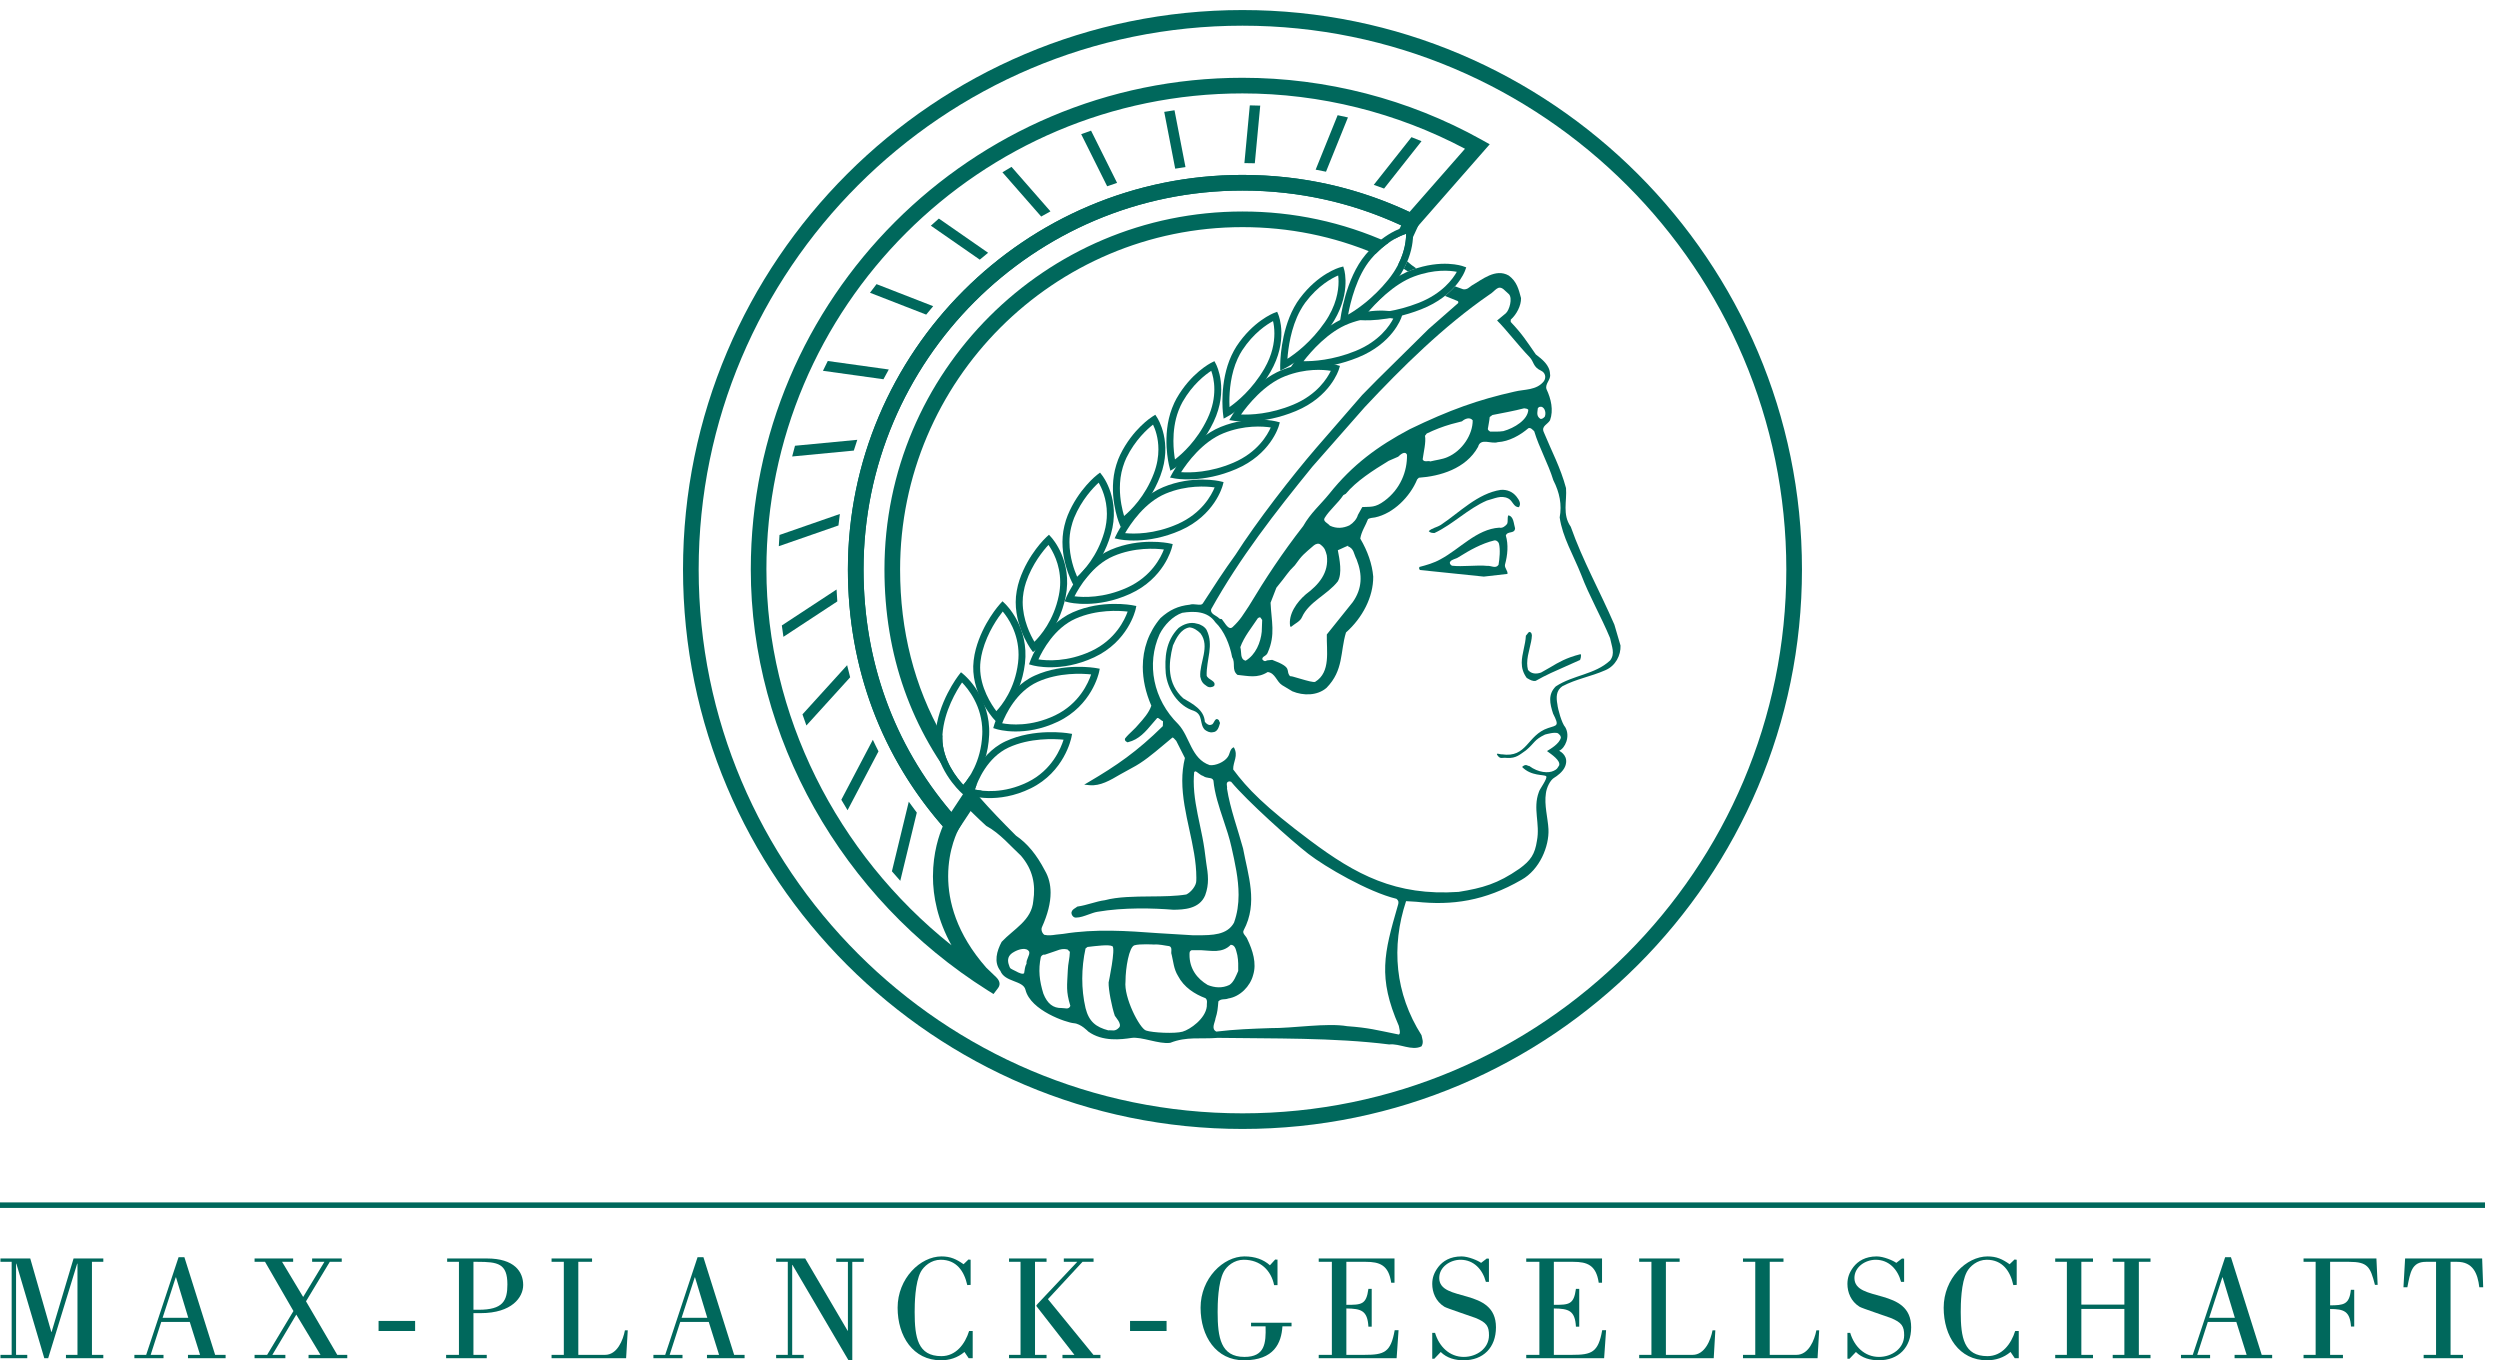 <?xml version="1.0" encoding="UTF-8" standalone="no"?>
<!-- Created with Inkscape (http://www.inkscape.org/) -->

<svg
   xmlns:dc="http://purl.org/dc/elements/1.1/"
   xmlns:cc="http://creativecommons.org/ns#"
   xmlns:rdf="http://www.w3.org/1999/02/22-rdf-syntax-ns#"
   xmlns:svg="http://www.w3.org/2000/svg"
   xmlns="http://www.w3.org/2000/svg"
   xmlns:sodipodi="http://sodipodi.sourceforge.net/DTD/sodipodi-0.dtd"
   xmlns:inkscape="http://www.inkscape.org/namespaces/inkscape"
   id="svg2"
   version="1.1"
   inkscape:version="0.48.4 r9939"
   width="170"
   height="92.5"
   xml:space="preserve"
   sodipodi:docname="MPG-Logo.pdf"><defs
     id="defs6"><clipPath
       clipPathUnits="userSpaceOnUse"
       id="clipPath18"><path
         d="M 0,734.531 0,0 l 1351.84,0 0,734.531"
         id="path20" /></clipPath></defs><sodipodi:namedview
     pagecolor="#ffffff"
     bordercolor="#666666"
     borderopacity="1"
     objecttolerance="10"
     gridtolerance="10"
     guidetolerance="10"
     inkscape:pageopacity="0"
     inkscape:pageshadow="2"
     inkscape:window-width="649"
     inkscape:window-height="480"
     id="namedview4"
     showgrid="false"
     inkscape:zoom="2.5513514"
     inkscape:cx="85"
     inkscape:cy="46.25"
     inkscape:window-x="80"
     inkscape:window-y="36"
     inkscape:window-maximized="0"
     inkscape:current-layer="g10" /><g
     id="g10"
     inkscape:groupmode="layer"
     inkscape:label="MPG-Logo"
     transform="matrix(1.25,0,0,-1.25,0,92.5)"><g
       id="g12"
       transform="scale(0.1,0.1)"><g
         id="g14"><g
           id="g16"
           clip-path="url(#clipPath18)"><path
             d="m 380.078,430.199 c 0,163.117 132.703,295.824 295.84,295.824 163.113,0 295.84,-132.707 295.84,-295.824 0,-163.14 -132.727,-295.855 -295.84,-295.855 -163.137,0 -295.84,132.715 -295.84,295.855 z m -8.516,0 c 0,-167.828 136.524,-304.351 304.356,-304.351 167.812,0 304.355,136.523 304.355,304.351 0,167.805 -136.543,304.332 -304.355,304.332 -167.832,0 -304.356,-136.527 -304.356,-304.332"
             style="fill:#00685c;fill-opacity:1;fill-rule:nonzero;stroke:none"
             id="path22" /><path
             d="m 875.879,380.684 c -8.289,-7.7 -20.02,-7.825 -29.531,-14.082 -4.356,-4.356 -3.25,-9.313 -1.477,-14.801 3.52,-6.953 2.191,-6.235 -2.723,-7.871 -11.464,-3.828 -11.347,-16.371 -25.144,-14.274 -0.793,-0.23 -4.008,1.379 -2.102,-0.937 1.485,-1.754 2.102,-0.692 5.02,-1.043 4.922,-0.246 6.758,1.789 10.195,4.129 4.922,4.148 4.336,5.699 10.391,8.609 1.465,0.344 5.027,1.406 7.012,0.703 1.359,-1.234 1.386,-1.273 1.601,-2.383 -0.781,-3.363 -5.683,-6.144 -7.559,-7.316 2.579,-1.898 7.403,-5.078 6.622,-7.758 -1.114,-1.758 -1.055,-2.058 -2.996,-2.996 -2.727,-1.34 -8.196,-1.133 -13.333,2.684 -0.781,-0.243 -1.64,1.523 -3.847,-0.567 5.019,-5.152 12.019,-4.004 13.086,-5.047 1.054,-1.046 -3.75,-7.273 -3.965,-8.625 -3.359,-8.941 0.762,-17.168 -1.035,-26.464 -1.114,-7.262 -3.282,-10.719 -9.649,-15.301 -11.66,-8.078 -19.863,-10.418 -32.949,-12.532 -34.336,-2.332 -56.016,9.434 -80.73,27.911 -24.739,18.476 -34.18,28.293 -41.914,38.695 -0.122,4.246 3.003,7.477 0.339,12.074 -2.246,-0.777 -2.011,-3.687 -3.359,-5.379 -1.902,-2.691 -6.492,-4.687 -9.734,-4.351 -10.176,3.472 -10.743,15.422 -17.102,22.258 -13.652,13.421 -17.461,32.773 -10.176,48.984 2.559,5.035 7.141,9.844 12.305,11.629 6.355,1.012 13.855,1.012 18.008,-5.145 4.89,-4.687 7.929,-12.3 9.148,-19.004 2.024,-3.25 -0.437,-6.941 2.91,-9.625 5.825,-0.55 10.84,-2 16.45,1.567 4.136,-0.555 4.707,-5.153 7.839,-7.153 l 5.586,-3.355 c 5.918,-2.457 13.555,-2.457 18.575,1.906 9.394,9.61 7.343,19.508 10.578,30.114 8.953,7.945 14.91,19.312 14.812,30.39 -0.578,6.824 -3.027,13.867 -7.051,20.692 0.672,4.031 2.911,7.039 4.239,10.621 1.133,0.668 2.578,0.668 3.808,0.89 9.961,2.121 19.024,11.196 22.93,20.703 l 0.898,0.887 c 11.407,0.793 25.606,4.82 32.207,16.789 1.348,5.141 7.161,1.348 10.743,2.563 6.035,0.336 12.09,3.691 16.66,7.605 1.347,0.457 2.344,-1.016 3.144,-1.664 2.676,-8.961 7.598,-17.562 10.391,-26.637 3.469,-6.812 4.719,-13.3 3.469,-20.246 1.453,-10.617 7.508,-20.566 11.746,-31.308 4.258,-11.301 10.84,-22.715 15.664,-34.336 0.898,-4.696 2.91,-8.407 0,-12.203 z m 2.336,19.527 c -8.059,18.578 -17.11,34.562 -23.723,53.246 -4.687,6.703 -2.004,13.855 -2.578,21.023 -2.996,11.188 -7.715,19.801 -12.187,30.653 -1.231,3.125 2.246,4.031 3.488,6.246 2,5.492 0.555,11.652 -1.914,16.906 -0.996,3.008 2.586,5.141 1.914,8.266 -0.129,4.816 -4.367,8.066 -7.727,10.633 -5.039,7.257 -7.383,11.082 -13.652,17.668 l 0,1.25 c 3.125,2.777 5.703,7.593 5.605,11.726 -1.25,4.695 -2.246,9.059 -6.726,12.309 -7.16,4.027 -14.426,-2.239 -20.117,-5.485 -1.582,-1.105 -2.368,-2.234 -4.602,-2.023 -1.445,0.519 -2.949,1.059 -4.473,1.605 -1.445,-1.668 -3.269,-3.433 -5.488,-5.187 l 6.945,-2.82 c 0.25,-0.188 0.34,-0.325 0.34,-0.575 0,-0.117 -0.05,-0.336 -0.066,-0.523 -0.488,-0.418 -16.086,-14.094 -16.086,-14.094 -0.051,-0.035 -28.125,-27.777 -28.125,-27.777 0,-0.02 -8.047,-8.18 -8.047,-8.18 -0.058,-0.043 -25,-28.789 -25,-28.789 -13.047,-15.137 -32.336,-39.977 -43.926,-58.148 -6.047,-8.317 -12.058,-17.571 -17.668,-26.301 -0.601,-0.965 -1.746,-0.895 -3.562,-0.672 -1.231,0.141 -2.5,0.266 -3.645,-0.117 0.024,0 0.051,0 0.051,0 l -0.254,-0.071 c 0.059,0.016 0.149,0.036 0.203,0.071 -6.343,-0.703 -10.957,-2.824 -15.894,-7.289 -6.406,-7.555 -9.621,-16.696 -9.621,-26.559 0,-6.793 1.535,-13.933 4.648,-21.109 -1.308,-3.844 -4.324,-7.227 -7.031,-10.235 l -1.504,-1.687 -1.926,-1.899 c -1.238,-1.179 -2.676,-2.523 -3.699,-3.847 l -0.098,-0.117 -0.058,-0.161 c -0.137,-0.41 -0.188,-1.21 1.047,-1.8 l 0.293,-0.16 0.339,0.074 c 5.911,1.41 9.621,5.843 13.235,10.144 0,0 2.262,2.617 2.594,3.004 0.531,0.086 0.976,-0.211 1.75,-0.863 0.41,-0.34 0.871,-0.672 1.406,-0.918 0,-0.129 0,-0.293 0,-0.293 0,0 -0.078,-1.914 -0.098,-2.352 -13.984,-13.824 -25.383,-21.617 -40.281,-30.367 l -2.485,-1.465 2.883,-0.293 c 5.813,-0.574 11.328,2.696 16.66,5.84 l 6.407,3.535 c 5.926,3.047 11.418,7.657 16.75,12.129 0,0 4.8,4.004 5.32,4.438 0.508,-0.086 1.063,-0.727 1.492,-1.242 0,0 0.324,-0.34 0.531,-0.563 0.086,-0.176 4.461,-8.832 4.735,-9.351 -1.004,-4.098 -1.438,-8.219 -1.438,-12.333 0,-8.957 1.938,-17.863 3.84,-26.582 1.875,-8.601 3.82,-17.492 3.82,-26.203 0,-0.586 -0.011,-1.148 -0.031,-1.718 0,-2.696 -2.961,-6.266 -5.422,-7.403 -5.586,-0.937 -12.339,-1.015 -19.5,-1.07 -8.769,-0.078 -17.851,-0.16 -24.824,-2.055 -2.246,-0.254 -4.844,-0.996 -7.351,-1.695 -2.485,-0.688 -5.032,-1.41 -7.407,-1.731 l -0.222,-0.039 -0.274,-0.207 -0.859,-0.593 c -0.801,-0.5 -1.777,-1.114 -2.024,-2.278 -0.007,-0.097 -0.027,-0.203 -0.027,-0.312 0,-0.664 0.313,-1.406 0.82,-1.922 0.469,-0.496 1.082,-0.734 1.719,-0.676 2.11,0 4.461,0.86 6.758,1.692 1.602,0.574 3.27,1.199 4.805,1.453 14.57,2.492 30.547,1.984 41.367,1.117 5.344,0.078 14.109,0.254 17.265,7.848 1.141,3.078 1.536,5.941 1.536,8.683 0,3.035 -0.469,5.957 -0.95,8.953 l -0.964,7.387 c -0.637,4.488 -1.582,8.98 -2.512,13.34 -1.641,7.711 -3.328,15.64 -3.328,23.687 0,1.633 0.093,3.266 0.23,4.903 0.156,0.207 0.332,0.453 0.539,0.492 0.469,0.055 1.297,-0.598 1.953,-1.117 0.75,-0.586 1.512,-1.153 2.364,-1.375 0.965,-0.735 2.058,-0.926 3.054,-1.067 1.391,-0.176 2.153,-0.351 2.578,-1.433 0.625,-7.063 3.071,-14.368 5.43,-21.426 1.633,-4.863 3.32,-9.895 4.387,-14.805 1.933,-8.594 3.867,-17.316 3.867,-25.93 0,-5.105 -0.691,-10.183 -2.488,-15.164 -3.735,-6.804 -11.914,-6.828 -19.797,-6.867 l -2.363,0 -19.356,1.172 c -16.601,1.215 -33.769,2.441 -51.355,-0.398 0.117,0.007 -3.957,-0.422 -3.957,-0.422 -2.168,-0.332 -4.219,-0.594 -6.414,-0.086 -0.825,0.664 -1.477,1.797 -1.477,3 0,0.371 0.066,0.758 0.227,1.129 3.132,6.933 4.714,13.207 4.714,18.75 0,4.511 -1.027,8.527 -3.093,12.062 -4.551,8.723 -9.551,14.774 -15.727,18.992 -7.558,7.563 -14.012,14.258 -19.754,20.793 -3.359,0.418 -5.422,1.094 -5.644,1.161 l -0.75,0.253 -3.364,-4.136 c 4.36,-4.145 8.391,-8.285 13.325,-12.754 7.488,-4.027 13.523,-11.313 18.894,-16.235 6.485,-7.593 8.047,-15.64 6.699,-24.597 -0.886,-10.617 -10.605,-15.207 -17.214,-22.254 -2.676,-5.039 -4.368,-11.078 -0.684,-15.774 2.371,-6.261 12.422,-5.128 13.648,-10.304 2.778,-11.348 22.493,-17.91 26.329,-18.184 3.832,-0.254 7.792,-4.5 7.792,-4.5 7.832,-5.715 18.125,-4.324 23.54,-3.508 5.386,0.821 15.046,-3.543 21.101,-2.656 9.043,3.574 16.438,1.914 25.828,2.695 29.531,-0.457 63.078,0.215 93.281,-3.582 5.598,0.672 12.305,-3.691 17.571,-1.023 1.347,2.262 0.332,4.148 0,6.051 -14.434,22.699 -16.582,48.183 -8.399,72.922 l 5.43,-0.325 c 19.602,-2.129 37.422,0.411 57.324,11.914 9.942,5.5 15.176,18.321 14.707,27.61 -0.312,6.023 -2.402,13.152 -1.386,19.531 0.339,2.852 2.238,7.18 4.687,8.524 1.035,0.609 4.707,3.085 5.859,6.273 1.883,5.164 -2.168,7.613 -3.339,8.316 3.164,1.289 6.218,7.746 3.32,12.782 -1.875,1.996 -4.043,9.847 -4.277,12.421 -0.684,3.7 -0.789,7.493 2.683,9.86 7.832,4.121 15.207,5.133 23.371,8.719 5.606,2.343 8.496,8.16 8.281,13.41 l -3.347,11.41 z M 558.438,215.793 c -0.997,-1.801 -0.86,-3 -1.309,-5.156 -0.547,-0.989 -3.352,0.34 -4.238,0.886 -3.465,1.875 -3.235,0.926 -4.239,4.153 -0.566,2.144 -0.5,4.676 3.078,6.543 2.235,1.277 6.708,2.793 8.165,0 0.457,-1.867 -1.79,-4.289 -1.457,-6.426 z m 19.089,-24.16 c -4.578,-0.121 -7.8,2.379 -9.922,7.793 -2.144,6.875 -2.871,12.945 -1.382,20.039 0.476,0.887 1.492,1.461 2.144,1.172 l 6.391,2.175 c 2.144,0.868 3.902,1.172 5.945,0.684 l 1.301,-1.289 c -0.102,-3.73 -1.02,-6.477 -1.113,-9.934 -0.371,-8.652 -1.106,-11.25 1.382,-19.492 -0.918,-2.176 -2.761,-1.121 -4.746,-1.148 z m 262.856,321.722 c -0.637,-0.664 -1.418,-1.464 -2.461,-1.191 -2.387,1.664 -1.469,3.777 -1.34,5.77 0.496,0.484 0.574,0.761 1.34,0.761 1.121,0.2 1.746,-0.633 2.176,-1.23 0.703,-1.305 0.793,-2.774 0.285,-4.11 z M 658.879,408.609 c 15.664,28.071 34.683,52.461 55.039,77.508 l 28.523,32.43 c 20.352,21.711 42.832,43.969 67.774,61.18 3.137,1.793 4.519,5.472 7.734,2.89 l 2.949,-2.699 c 1.973,-2.242 0.262,-8.586 -1.757,-10.367 -1.621,-1.313 -3.184,-2.61 -4.727,-3.899 4.863,-4.812 11.875,-13.964 17.656,-19.898 2.52,-2.606 1.739,-5.309 6.27,-7.418 2.265,-1.07 2.91,-3.539 1.562,-5.66 -4.011,-5.153 -10.714,-4.36 -15.984,-5.703 -19.582,-4.368 -35.383,-9.965 -57.043,-20.465 -17.332,-9.18 -31.191,-19.352 -43.738,-35.125 -4.797,-5.93 -10.168,-10.41 -14.192,-17.551 -11.406,-14.66 -20.468,-28.422 -29.55,-43.523 -3.235,-4.747 -4.29,-7.118 -8.829,-11.407 -2.207,-2.101 -4.171,2.274 -5.546,3.793 -0.157,0.172 -0.254,0.367 -0.364,0.532 -0.468,-0.067 -0.957,0.027 -1.426,0.347 -1.218,1.567 -5.027,2.235 -4.351,5.035 z m 172.516,108.45 c -0.29,-5.426 -7.528,-9.911 -13.563,-11.586 -2.598,-0.399 -4.961,-0.25 -7.246,-0.25 -0.598,0.418 -1.289,0.925 -1.191,1.5 0.39,2.589 0.8,4.086 0.996,6.418 l 1.484,1.093 c 5.352,1.078 11.895,2.227 17.258,3.657 0.789,-0.176 1.765,-0.098 2.262,-0.832 z m -56.2,-14.121 0.957,1.238 c 4.395,2.086 8.457,3.695 13.321,5.101 l 5.832,1.516 c 1.55,1.398 4.265,2.543 5.84,0.555 0.085,-7.539 -5.547,-16.618 -13.899,-20.094 -2.637,-1.141 -6.133,-1.52 -9.238,-2.281 -0.781,0.66 -3.32,-0.75 -4.082,1.14 0.488,3.778 1.933,9.442 1.269,12.825 z m -59.726,-133.84 c -1.551,-0.899 -15.078,4.261 -13.496,2.832 -3.203,3.461 2.031,4.629 -9.903,9.105 l -2.882,-0.297 c -0.379,-0.347 -1.434,-0.879 -2.5,0.61 -0.106,1.789 2.25,1.535 3,3.765 4.265,9.614 1.914,17.055 1.496,27.012 l 3.164,8.152 c 5.984,7.223 5.964,8.254 10.027,12.172 4.063,5.719 4.922,6.153 10.352,10.848 0.898,0.769 2.539,1.367 3.593,0.473 2.571,-2.008 2.703,-3.321 3.457,-5.883 1.282,-9.52 -4.472,-16.043 -11.406,-21.188 -4.922,-4.25 -9.609,-10.84 -8.547,-17.336 l 0.422,-0.433 c 2.246,1.894 5.066,3.004 6.024,5.343 3.75,8.383 13.847,12.192 19.503,19.473 2.461,4.356 0.965,11.914 0,16.945 -0.019,-0.14 7.422,3.528 5.403,2.207 3.535,-1.449 3.094,-3.988 4.804,-7.214 3.309,-8.395 3.028,-15.977 -2.101,-23.246 l -14.102,-17.586 c -0.215,-8.965 2.246,-20.493 -6.308,-25.754 z m 18.613,85.105 c -3.398,-1.566 -6.875,-1.906 -10.625,-0.172 -0.957,1.297 -4.055,2.348 -2.832,4.25 2.715,4.41 7.324,8.047 10.156,12.379 l 1.309,0.707 c 5.742,6.926 14.785,12.727 23.34,17.934 l 5.175,2.25 c 1.133,1.121 3.77,3.469 4.793,1.043 0.2,-9.016 -3.621,-18.66 -12.214,-25.039 -5.215,-3.864 -7.461,-3.117 -12.11,-3.395 l -2.39,-4.324 c -0.571,-2.164 -2.454,-4.332 -4.602,-5.633 z m -47.461,-51.469 -0.234,-6.382 c -0.575,-5.825 -3.274,-12.524 -8.742,-15.77 -3.258,0.773 -2.098,4.699 -2.911,7.379 2.114,5.816 6.184,10.633 9.551,15.769 0.461,0.34 0.93,0.567 1.399,0.34 l 0.937,-1.336 z M 608.75,180.969 c -2.285,-2.356 -3.574,-1.25 -5.879,-1.477 -6.594,1.785 -10.469,4.641 -12.336,12.102 -2.422,10.386 -2.332,21.812 0,32.437 l 1.059,0.821 c 4.629,0.531 11.629,1.464 13.535,0.421 1.902,-1.046 -2.043,-19.738 -2.043,-19.738 -0.125,-3.711 1.687,-13.199 3.379,-18.113 0.351,-0.734 4.14,-4.539 2.285,-6.453 z m 47.754,11.543 c -0.703,-6.684 -9.082,-12.563 -13.184,-13.735 -4.109,-1.179 -16.379,-0.601 -19.914,0.625 -3.523,1.211 -12.136,18.047 -11.133,26.778 0,7.207 1.938,18.656 4.836,19.574 2.891,0.894 10.547,0.426 10.547,0.426 3.203,0.215 5.625,-0.543 8.449,-0.879 1.993,-0.758 0.583,-3.281 1.29,-4.696 0.906,-3.718 1.121,-7.761 3.425,-11.472 3.223,-6.235 9.141,-9.961 14.981,-12.153 1.308,-1.199 0.586,-2.832 0.703,-4.468 z m -9.414,28.242 c 0,1.324 0.078,1.883 1.094,2.32 l 5.527,0 c 4.91,-0.176 11.23,-1.797 15.832,2.973 2.637,-0.102 2.867,-3.235 3.57,-5.664 0.625,-3.403 0.473,-5.547 0.473,-8.598 -1.098,-2.41 -2.336,-6.082 -4.824,-7.613 -3.977,-1.875 -7.969,-1.516 -11.782,0 -5.769,3.418 -9.968,8.863 -9.89,16.582 z m 113.262,26.394 c -7.403,-25.617 -10.918,-38.839 0.605,-65.222 0.117,-1.02 1.231,-4.281 0,-4.719 -12.734,2.566 -16.133,3.66 -28.113,4.551 -11.067,1.902 -29.446,-1.172 -41.75,-1.055 -9.602,-0.332 -19.356,-0.652 -29.422,-1.894 -3.012,1.562 -0.676,4.921 -0.442,7.16 1.114,3.465 1.219,5.25 1.563,9.273 1.57,1.672 3.477,0.781 5.371,1.574 6.484,0.996 11.973,6.707 13.535,12.754 2.012,6.356 -0.207,13.407 -3.113,19.453 -0.59,1.786 -3.039,3.133 -2.024,4.911 7.942,14.894 2.344,29.984 -0.339,44.523 -2.793,10.305 -7.043,21.699 -8.735,32.559 0.344,1.113 -1.109,3.703 1.34,3.914 l 0.906,-0.211 c 8.496,-10.317 32.825,-32.09 41.946,-39.172 9.121,-7.078 32.656,-20.801 47.976,-24.5 1.457,-1.211 1.242,-2.219 0.696,-3.899"
             style="fill:#00685c;fill-opacity:1;fill-rule:nonzero;stroke:none"
             id="path24" /><path
             d="m 824.98,469.844 c 1.551,-2.024 2.579,-3.805 1.336,-5.711 -2.898,-0.227 -3.347,3.461 -5.808,4.699 -4.031,2.004 -7.617,-0.133 -11.641,-1.129 -10.156,-4.359 -18.672,-13.078 -28.515,-17.66 -1.231,0 -2.344,0.113 -3.125,1.008 1.679,1.672 4.355,2.011 6.496,3.359 10.164,6.703 20.015,17.199 32.754,19.113 3.367,0.215 6.375,-1 8.503,-3.679"
             style="fill:#00685c;fill-opacity:1;fill-rule:nonzero;stroke:none"
             id="path26" /><path
             d="m 824.199,452.602 c -0.781,2.476 -0.683,6.5 -3.691,7.054 -0.664,-1.554 0,-3.25 -0.664,-4.699 -0.899,-1.109 -2.461,-2.453 -4.258,-2.008 -12.305,-0.777 -21.484,-11.64 -31.992,-17.219 -3.574,-2.019 -7.598,-3.148 -11.406,-4.148 -0.333,-0.562 -0.215,-1.344 0.332,-1.672 11.64,-1.23 23.156,-2.367 34.687,-3.582 l 12.852,1.465 c 0.339,1.664 -1.68,3.121 -1.348,5.035 1.465,5.242 1.914,10.949 0.461,15.871 1.004,2.672 4.812,0.672 5.027,3.903 z m -8.996,-19.86 c -1.57,-2.332 -4.07,-0.301 -6.277,-0.578 -5.039,0.578 -13.535,-0.598 -19.082,0.094 -0.84,0.484 -1.465,1.359 -0.957,2.14 0.84,1.383 3.164,1.469 4.629,2.543 6.086,3.801 12.48,7.414 19.394,9.071 1.25,0.187 2.293,-0.879 2.52,-1.75 0.832,-3.215 0.312,-8.395 -0.227,-11.52"
             style="fill:#00685c;fill-opacity:1;fill-rule:nonzero;stroke:none"
             id="path28" /><path
             d="m 830.715,394.945 c 0.398,0.582 0.867,1.25 1.414,1.305 0.73,-0.266 1.113,-0.613 1.223,-1.965 -0.09,-2.156 -0.637,-4.426 -1.223,-6.828 -0.664,-2.727 -1.348,-5.531 -1.348,-8.277 0,-1.211 0.137,-2.418 0.449,-3.606 1.629,-2.015 4.122,-2.469 7.11,-1.437 0.066,0.023 5.117,2.914 5.117,2.914 4.375,2.621 8.516,5.094 16.191,7.047 0.176,0.05 0.223,-0.012 0.254,-0.047 0.118,-0.133 0.164,-0.43 0.164,-0.789 0,-0.645 -0.183,-1.547 -0.504,-2.282 -0.285,-0.132 -7.374,-3.289 -7.374,-3.289 -5.586,-2.453 -11.36,-4.961 -16.778,-8.074 -1.601,-0.32 -3.074,0.535 -4.504,1.383 l -0.359,0.199 c -2.051,2.821 -2.715,5.547 -2.715,8.278 0,2.437 0.535,4.894 1.074,7.41 0.508,2.332 1.043,4.754 1.172,7.297 0.164,0.211 0.637,0.761 0.637,0.761"
             style="fill:#00685c;fill-opacity:1;fill-rule:nonzero;stroke:none"
             id="path30" /><path
             d="m 656.418,397.242 c 4.043,-8.273 -0.219,-16.101 0,-24.722 0.672,-2.446 5.484,-2.786 4.043,-5.7 -1.137,-0.781 -2.695,-0.996 -3.93,-0.101 -2.234,1.445 -3.015,2.554 -3.582,5.136 -0.566,7.594 5.489,16.45 0.11,23.598 -1.555,1.574 -3.801,3.141 -6.039,3.238 -4.813,-0.89 -7.262,-6.035 -8.934,-9.82 -2.578,-10.078 -3.25,-20.707 5.586,-28.754 5.156,-3.019 11.406,-6.269 11.758,-12.758 0.769,-1.125 2.336,-2.226 3.574,-1.558 1.562,0.105 1.777,4.582 4.016,2.453 l 0.671,-1.566 c -0.566,-1.782 -1.113,-4.926 -4.011,-5.028 -1.465,-0.332 -3.039,0.445 -4.25,1.336 -3.157,3.238 -0.684,8.164 -5.95,10.297 -8.718,2.684 -14.429,11.859 -15.32,20.469 -0.566,8.269 -0.215,17.336 6.945,24.605 2.79,2.125 6.485,3.473 10.067,2.348 2.012,-0.332 4.363,-1.785 5.246,-3.473"
             style="fill:#00685c;fill-opacity:1;fill-rule:nonzero;stroke:none"
             id="path32" /><path
             d="m 547.07,336.754 c -15.925,-7.391 -20.781,-26.363 -20.996,-27.164 l -0.422,-1.68 1.653,-0.558 c 0.617,-0.215 15.398,-5.047 33.449,3.808 18.191,8.93 21.934,26.942 22.09,27.707 l 0.371,1.903 -1.926,0.304 c -0.754,0.133 -18.586,2.93 -34.219,-4.32 z m 1.582,-3.426 c 11.629,5.391 24.922,4.774 29.922,4.277 -1.426,-4.601 -6.262,-16.582 -19.48,-23.062 -13.266,-6.508 -24.629,-4.953 -28.789,-4.066 1.531,4.613 6.668,17.421 18.347,22.851"
             style="fill:#00685c;fill-opacity:1;fill-rule:evenodd;stroke:none"
             id="path34" /><path
             d="m 562.949,372.5 c -15.957,-7.191 -21.855,-25.992 -22.09,-26.785 l -0.539,-1.793 1.77,-0.559 c 0.625,-0.195 15.371,-4.59 33.476,4.075 18.262,8.734 22.149,26.132 22.305,26.867 l 0.391,1.906 -1.914,0.34 c -0.711,0.133 -17.703,3.039 -33.399,-4.051 z m 1.543,-3.43 c 11.582,5.235 24.238,4.563 29.082,4.043 -1.496,-4.5 -6.433,-15.965 -19.636,-22.289 -13.157,-6.281 -24.446,-5.094 -28.762,-4.281 1.828,4.687 7.656,17.258 19.316,22.527"
             style="fill:#00685c;fill-opacity:1;fill-rule:evenodd;stroke:none"
             id="path36" /><path
             d="m 583.672,406.938 c -15.977,-7.016 -22.902,-25.629 -23.184,-26.426 l -0.703,-1.899 1.961,-0.551 c 0.625,-0.175 15.332,-4.117 33.457,4.34 18.359,8.532 22.375,25.317 22.551,26.032 l 0.41,1.898 -1.894,0.375 c -0.672,0.133 -16.829,3.176 -32.598,-3.769 z m 1.516,-3.458 c 11.542,5.079 23.55,4.368 28.25,3.817 -1.563,-4.391 -6.622,-15.348 -19.805,-21.492 -13.028,-6.055 -24.219,-5.223 -28.723,-4.52 2.16,4.77 8.637,17.082 20.278,22.195"
             style="fill:#00685c;fill-opacity:1;fill-rule:evenodd;stroke:none"
             id="path38" /><path
             d="M 604.258,440.941 C 588.262,434.102 580.32,415.676 580,414.906 l -0.859,-2.031 2.136,-0.535 c 0.618,-0.156 15.278,-3.668 33.469,4.578 18.418,8.352 22.566,24.531 22.754,25.215 l 0.461,1.89 -1.906,0.415 c -0.633,0.132 -15.926,3.277 -31.797,-3.497 z m 1.484,-3.464 c 11.504,4.906 22.871,4.16 27.403,3.593 -1.629,-4.277 -6.79,-14.758 -19.961,-20.718 -12.879,-5.84 -23.996,-5.336 -28.653,-4.743 2.489,4.86 9.61,16.911 21.211,21.868"
             style="fill:#00685c;fill-opacity:1;fill-rule:evenodd;stroke:none"
             id="path40" /><path
             d="m 632.754,474.977 c -16.035,-6.661 -24.981,-24.915 -25.352,-25.68 l -1.054,-2.149 2.336,-0.511 c 0.613,-0.137 15.242,-3.199 33.484,4.832 18.484,8.156 22.781,23.734 22.961,24.39 l 0.496,1.875 -1.895,0.454 c -0.585,0.136 -15.046,3.406 -30.976,-3.211 z m 1.434,-3.485 c 11.449,4.754 22.199,3.973 26.574,3.36 -1.7,-4.164 -6.961,-14.129 -20.117,-19.93 -12.833,-5.66 -23.821,-5.426 -28.583,-4.953 2.86,4.937 10.583,16.715 22.126,21.523"
             style="fill:#00685c;fill-opacity:1;fill-rule:evenodd;stroke:none"
             id="path42" /><path
             d="m 664.16,507.801 c -16.055,-6.473 -26.035,-24.555 -26.445,-25.321 l -1.223,-2.261 2.531,-0.492 c 0.606,-0.114 15.196,-2.75 33.465,5.109 18.586,7.965 23.032,22.918 23.203,23.547 l 0.532,1.859 -1.875,0.481 c -0.571,0.152 -14.18,3.539 -30.188,-2.922 z m 1.406,-3.485 c 11.36,4.579 21.504,3.778 25.723,3.145 -1.769,-4.047 -7.148,-13.551 -20.281,-19.16 -12.715,-5.457 -23.586,-5.504 -28.481,-5.156 3.203,5.015 11.535,16.523 23.039,21.171"
             style="fill:#00685c;fill-opacity:1;fill-rule:evenodd;stroke:none"
             id="path44" /><path
             d="m 697.695,538.848 c -16.093,-6.297 -27.07,-24.215 -27.519,-24.969 l -1.446,-2.406 2.762,-0.434 c 0.61,-0.082 15.149,-2.301 33.469,5.348 18.652,7.769 23.223,22.097 23.406,22.711 l 0.578,1.855 -1.855,0.512 c -0.528,0.144 -13.301,3.68 -29.395,-2.617 z m 1.375,-3.512 c 11.262,4.398 20.832,3.594 24.895,2.941 -1.875,-3.933 -7.344,-12.961 -20.449,-18.418 -12.539,-5.226 -23.328,-5.566 -28.379,-5.347 3.593,5.097 12.519,16.351 23.933,20.824"
             style="fill:#00685c;fill-opacity:1;fill-rule:evenodd;stroke:none"
             id="path46" /><path
             d="m 732.578,567.484 c -16.133,-6.121 -28.105,-23.871 -28.601,-24.613 l -1.692,-2.539 3.02,-0.383 c 0.613,-0.082 15.105,-1.836 33.465,5.606 18.73,7.582 23.449,21.289 23.632,21.883 l 0.606,1.8 -1.817,0.582 c -0.5,0.149 -12.429,3.809 -28.613,-2.336 z m 1.348,-3.511 c 11.152,4.234 20.144,3.406 24.023,2.715 -1.933,-3.797 -7.558,-12.368 -20.586,-17.641 -12.422,-5.024 -23.086,-5.621 -28.242,-5.527 3.965,5.136 13.418,16.128 24.805,20.453"
             style="fill:#00685c;fill-opacity:1;fill-rule:evenodd;stroke:none"
             id="path48" /><path
             d="m 768.02,593.148 c -16.165,-5.953 -29.133,-23.539 -29.68,-24.293 l -1.953,-2.648 3.281,-0.328 c 0.605,-0.074 15.059,-1.383 33.477,5.859 18.789,7.379 23.652,20.481 23.847,21.035 l 0.637,1.786 -1.789,0.621 c -0.449,0.175 -11.555,3.965 -27.82,-2.032 z m 1.296,-3.531 c 11.055,4.071 19.493,3.235 23.184,2.52 -2.012,-3.66 -7.727,-11.785 -20.742,-16.899 -12.266,-4.816 -22.774,-5.644 -28.067,-5.687 4.336,5.191 14.329,15.902 25.625,20.066"
             style="fill:#00685c;fill-opacity:1;fill-rule:evenodd;stroke:none"
             id="path50" /><path
             d="m 521.602,372.77 c -0.481,-0.622 -11.543,-14.989 -12.684,-32.274 -1.137,-17.598 13.262,-31.055 13.887,-31.601 l 1.257,-1.18 1.29,1.18 c 0.476,0.429 11.882,11.125 12.753,31.324 0.887,20.336 -13.222,32.324 -13.82,32.828 l -1.504,1.25 -1.179,-1.527 z m -8.965,-34.239 c 0,0.574 0.019,1.141 0.058,1.711 0.84,12.946 7.832,24.356 10.657,28.485 3.269,-3.379 11.035,-12.813 11.035,-26.723 0,-0.539 -0.024,-1.086 -0.039,-1.633 -0.657,-14.836 -7.5,-24.133 -10.317,-27.355 -3.179,3.402 -11.394,13.351 -11.394,25.515"
             style="fill:#00685c;fill-opacity:1;fill-rule:evenodd;stroke:none"
             id="path52" /><path
             d="m 544.055,411.5 c -0.371,-0.422 -9.367,-10.352 -13.215,-24.621 -0.508,-1.938 -0.93,-4.008 -1.172,-6.156 -2.078,-17.067 10.242,-31.059 10.781,-31.661 l 1.223,-1.351 1.402,1.18 c 0.488,0.425 12.121,10.519 14.492,30.129 2.375,19.82 -10.293,32.058 -10.82,32.566 l -1.394,1.32 -1.297,-1.406 z m -10.864,-34.625 c 0,1.109 0.071,2.242 0.207,3.387 0.235,1.968 0.594,3.863 1.082,5.625 2.754,10.23 8.458,18.215 11.016,21.453 2.707,-3.215 8.598,-11.578 8.598,-23.512 0,-1.406 -0.09,-2.855 -0.266,-4.371 -1.719,-14.277 -8.828,-23.141 -11.816,-26.316 -2.657,3.519 -8.821,12.793 -8.821,23.734"
             style="fill:#00685c;fill-opacity:1;fill-rule:evenodd;stroke:none"
             id="path54" /><path
             d="m 569.238,447.832 c -0.398,-0.383 -9.843,-9.184 -14.648,-23.359 -0.606,-1.797 -1.106,-3.75 -1.492,-5.957 -3.008,-16.5 7.273,-31.032 7.703,-31.661 l 1.14,-1.593 1.555,1.222 c 0.496,0.395 12.395,9.899 16.223,28.926 3.875,19.266 -7.336,31.778 -7.817,32.285 l -1.265,1.407 -1.399,-1.27 z M 556.34,412.438 c 0,1.757 0.137,3.601 0.476,5.421 0.352,2.012 0.801,3.782 1.348,5.411 3.406,10.066 9.465,17.351 12.195,20.3 2.153,-3.043 6.387,-10.3 6.387,-20.269 0,-2.254 -0.223,-4.641 -0.738,-7.164 -2.746,-13.696 -10.11,-22.129 -13.293,-25.254 -2.102,3.543 -6.375,11.926 -6.375,21.555"
             style="fill:#00685c;fill-opacity:1;fill-rule:evenodd;stroke:none"
             id="path56" /><path
             d="m 596.926,481.777 c -0.422,-0.328 -10.293,-8.007 -16.086,-22.07 -0.695,-1.66 -1.27,-3.531 -1.809,-5.742 -3.886,-15.957 4.262,-30.992 4.614,-31.637 l 1.023,-1.859 1.727,1.254 c 0.507,0.363 12.648,9.269 17.941,27.703 5.383,18.711 -4.363,31.488 -4.785,32.004 l -1.133,1.468 -1.492,-1.121 z M 581.777,445.09 c 0,2.594 0.274,5.305 0.926,7.984 0.481,2.02 1.02,3.727 1.621,5.207 4.074,9.879 10.434,16.477 13.344,19.149 1.602,-2.754 4.48,-8.782 4.48,-16.938 0,-3.07 -0.402,-6.449 -1.433,-10.023 -3.774,-13.121 -11.352,-21.117 -14.758,-24.219 -1.504,3.402 -4.18,10.602 -4.18,18.84"
             style="fill:#00685c;fill-opacity:1;fill-rule:evenodd;stroke:none"
             id="path58" /><path
             d="m 626.902,513.379 c -0.425,-0.258 -10.703,-6.813 -17.515,-20.762 -0.766,-1.586 -1.457,-3.336 -2.129,-5.527 -4.785,-15.41 1.265,-30.949 1.543,-31.606 l 0.855,-2.144 1.926,1.265 c 0.527,0.36 12.891,8.68 19.641,26.497 6.875,18.156 -1.379,31.171 -1.731,31.718 l -1.015,1.555 -1.575,-0.996 z M 609.211,474.48 c 0,3.672 0.445,7.61 1.641,11.489 0.625,2 1.238,3.597 1.914,4.984 4.761,9.735 11.433,15.68 14.48,18.055 1.16,-2.399 2.93,-7.094 2.93,-13.453 0,-3.856 -0.645,-8.266 -2.481,-13.106 -4.726,-12.484 -12.539,-20.101 -16.191,-23.152 -0.906,3.051 -2.293,8.668 -2.293,15.183"
             style="fill:#00685c;fill-opacity:1;fill-rule:evenodd;stroke:none"
             id="path60" /><path
             d="m 659.004,542.695 c -0.449,-0.218 -11.106,-5.644 -18.984,-19.492 -0.84,-1.492 -1.622,-3.176 -2.43,-5.277 -5.695,-14.86 -1.692,-30.883 -1.516,-31.559 l 0.614,-2.449 2.179,1.316 c 0.528,0.313 13.125,8.059 21.328,25.278 8.367,17.57 1.602,30.828 1.309,31.375 l -0.859,1.633 -1.641,-0.825 z M 638.34,500.16 c 0,4.985 0.637,10.848 2.765,16.418 0.75,1.918 1.434,3.434 2.196,4.766 5.449,9.562 12.402,14.844 15.617,16.933 0.711,-1.972 1.68,-5.382 1.68,-10.078 0,-4.472 -0.891,-9.969 -3.801,-16.066 -5.692,-11.953 -13.762,-19.102 -17.617,-22.071 -0.391,2.309 -0.84,5.883 -0.84,10.098"
             style="fill:#00685c;fill-opacity:1;fill-rule:evenodd;stroke:none"
             id="path62" /><path
             d="m 693.066,569.742 c -0.468,-0.191 -11.445,-4.508 -20.437,-18.18 -0.93,-1.441 -1.828,-3.105 -2.758,-5.07 -6.57,-14.285 -4.637,-30.801 -4.551,-31.476 l 0.344,-2.754 2.434,1.328 c 0.547,0.297 13.367,7.445 23.023,24.07 9.836,16.973 4.582,30.445 4.367,31.016 l -0.715,1.719 -1.707,-0.653 z m -24.289,-48.25 c 0,5.895 0.727,15.184 4.524,23.426 0.847,1.809 1.648,3.289 2.492,4.555 6.16,9.406 13.395,14.058 16.734,15.839 0.364,-1.5 0.735,-3.73 0.735,-6.687 0,-4.953 -1.114,-11.66 -5.403,-19.074 -6.621,-11.406 -14.898,-18.117 -19.004,-20.992 -0.039,0.851 -0.078,1.816 -0.078,2.933"
             style="fill:#00685c;fill-opacity:1;fill-rule:evenodd;stroke:none"
             id="path64" /><path
             d="m 728.945,594.543 c -0.468,-0.133 -11.777,-3.355 -21.875,-16.887 -1.062,-1.402 -2.07,-2.992 -3.066,-4.804 -7.5,-13.731 -7.578,-30.719 -7.578,-31.446 l 0.019,-3.019 2.696,1.336 c 0.566,0.289 13.625,6.847 24.707,22.882 11.308,16.375 7.57,30.071 7.402,30.625 l -0.52,1.805 -1.785,-0.492 z m -21.633,-23.508 c 0.911,1.668 1.829,3.098 2.766,4.375 6.887,9.207 14.414,13.258 17.891,14.735 0.097,-0.872 0.207,-1.93 0.207,-3.29 0,-5.058 -1.242,-13.144 -7.422,-22.097 -7.524,-10.871 -16.047,-17.168 -20.395,-19.946 0.411,5.532 1.809,16.848 6.953,26.223"
             style="fill:#00685c;fill-opacity:1;fill-rule:evenodd;stroke:none"
             id="path66" /><path
             d="m 766.309,617.137 c -0.481,-0.078 -12.063,-2.235 -23.321,-15.539 -11.191,-13.215 -13.816,-35.051 -13.926,-35.969 l -0.371,-3.277 2.989,1.339 c 0.578,0.254 13.886,6.235 26.394,21.692 12.754,15.754 10.52,29.652 10.422,30.207 l -0.332,1.867 -1.855,-0.32 z m -20.45,-17.981 c 7.637,9.02 15.45,12.477 19.051,13.676 0.012,-0.09 0.012,-0.137 0.012,-0.25 0,-4.344 -1.121,-14.144 -9.785,-24.84 -8.379,-10.344 -17.176,-16.238 -21.746,-18.887 1.226,6.711 4.644,21.067 12.468,30.301"
             style="fill:#00685c;fill-opacity:1;fill-rule:evenodd;stroke:none"
             id="path68" /><path
             d="m 408.43,430.199 c 0,-91.152 49.336,-178.851 128.75,-228.89 l 3.289,-2.063 2.351,3.09 c 0.676,0.867 0.942,1.695 0.942,2.461 0,1.949 -1.672,3.496 -2.61,4.351 l -4.597,4.414 c -16.367,18.594 -20.754,36.235 -20.754,49.766 0,15 5.359,25 5.801,25.774 l 1.464,2.644 -2.019,2.266 c -33.559,37.433 -51.281,84.511 -51.281,136.187 0,113.672 92.468,206.137 206.152,206.137 31.609,0 61.926,-6.945 90.137,-20.672 l 2.922,-1.426 41.433,47.274 -4.59,2.566 c -39.511,21.996 -84.433,33.606 -129.902,33.606 -147.5,0 -267.488,-120.008 -267.488,-267.485 z m 8.496,0 c 0,142.793 116.172,258.981 258.992,258.981 42.246,0 83.965,-10.469 121.035,-30.11 -5.43,-6.191 -26.875,-30.648 -30.176,-34.402 -28.515,13.355 -59.043,20.176 -90.859,20.176 -118.359,0 -214.668,-96.289 -214.668,-214.645 0,-52.812 17.898,-100.988 51.66,-139.652 -1.941,-4.492 -5.39,-14.328 -5.39,-27.344 0,-10.773 2.492,-23.699 10.078,-37.433 -62.676,49.921 -100.672,125.832 -100.672,204.429"
             style="fill:#00685c;fill-opacity:1;fill-rule:evenodd;stroke:none"
             id="path70" /><path
             d="m 769.746,623.305 c -29.363,14.297 -60.918,21.539 -93.828,21.539 -118.359,0 -214.668,-96.289 -214.668,-214.645 0,-53.789 18.484,-102.847 53.469,-141.871 l 3.679,-4.082 16.309,24.66 -0.859,1.004 c -1.465,0.18 -2.676,0.391 -3.543,0.567 0.222,0.695 0.535,1.566 0.933,2.55 -1.277,1.532 -2.566,3.059 -3.797,4.629 -1.32,-2.101 -2.546,-3.652 -3.41,-4.64 -3.179,3.402 -11.394,13.351 -11.394,25.515 0,0.391 0.019,0.781 0.039,1.176 -15.274,26.871 -23.02,57.168 -23.02,90.492 0,102.696 83.559,186.246 186.262,186.246 25.215,0 49.512,-4.918 72.383,-14.601 2.461,2.543 4.883,4.539 7.121,6.094 -25.031,11.238 -51.731,17.011 -79.504,17.011 -107.395,0 -194.773,-87.367 -194.773,-194.75 0,-46.578 14.531,-87.504 42.996,-121.851 -1.653,-2.5 -3.965,-6.012 -6.621,-10.02 -31.172,36.731 -47.754,82.121 -47.754,131.871 0,113.672 92.468,206.137 206.152,206.137 30.195,0 59.199,-6.426 86.316,-18.953 -1.14,-2.461 -2.234,-4.871 -3.367,-7.27 2.5,1.395 4.602,2.246 6.043,2.719 0.012,-0.09 0.012,-0.137 0.012,-0.25 0,-3.168 -0.613,-9.238 -4.297,-16.441 l 0.969,-0.477 11.902,25.836 -3.75,1.805"
             style="fill:#00685c;fill-opacity:1;fill-rule:evenodd;stroke:none"
             id="path72" /><path
             d="m 767.844,665.379 -20.52,-25.945 c 1.875,-0.649 3.75,-1.321 5.614,-2.012 l 20.363,25.766 c -1.797,0.757 -3.613,1.484 -5.457,2.191"
             style="fill:#00685c;fill-opacity:1;fill-rule:nonzero;stroke:none"
             id="path74" /><path
             d="m 727.676,677.332 -11.961,-29.629 c 1.89,-0.336 3.758,-0.711 5.633,-1.113 l 11.933,29.527 c -1.875,0.442 -3.73,0.824 -5.605,1.215"
             style="fill:#00685c;fill-opacity:1;fill-rule:nonzero;stroke:none"
             id="path76" /><path
             d="m 679.895,682.68 -2.942,-31.41 c 1.895,0 3.789,-0.036 5.664,-0.094 l 2.949,31.359 c -1.894,0.063 -3.781,0.11 -5.671,0.145"
             style="fill:#00685c;fill-opacity:1;fill-rule:nonzero;stroke:none"
             id="path78" /><path
             d="m 633.34,679.137 5.969,-30.895 c 1.863,0.309 3.718,0.59 5.593,0.86 l -5.976,30.918 c -1.864,-0.27 -3.731,-0.567 -5.586,-0.883"
             style="fill:#00685c;fill-opacity:1;fill-rule:nonzero;stroke:none"
             id="path80" /><path
             d="m 588.164,667.012 14.133,-28.344 c 1.797,0.633 3.594,1.242 5.398,1.84 l -14.16,28.418 c -1.805,-0.621 -3.586,-1.262 -5.371,-1.914"
             style="fill:#00685c;fill-opacity:1;fill-rule:nonzero;stroke:none"
             id="path82" /><path
             d="m 545.32,646.273 21.086,-24.07 c 1.66,0.961 3.352,1.899 5.047,2.809 l -21.187,24.207 c -1.661,-0.969 -3.301,-1.949 -4.946,-2.946"
             style="fill:#00685c;fill-opacity:1;fill-rule:nonzero;stroke:none"
             id="path84" /><path
             d="m 506.387,617.227 26.609,-18.481 c 1.496,1.266 3.012,2.516 4.531,3.742 l -26.785,18.61 c -1.465,-1.274 -2.922,-2.563 -4.355,-3.871"
             style="fill:#00685c;fill-opacity:1;fill-rule:nonzero;stroke:none"
             id="path86" /><path
             d="m 473.27,580.746 30.578,-11.898 c 1.242,1.55 2.507,3.082 3.797,4.586 l -30.809,11.996 c -1.211,-1.543 -2.395,-3.11 -3.566,-4.684"
             style="fill:#00685c;fill-opacity:1;fill-rule:nonzero;stroke:none"
             id="path88" /><path
             d="m 447.688,538.281 32.91,-4.593 c 0.933,1.785 1.914,3.554 2.898,5.304 l -33.191,4.621 c -0.891,-1.769 -1.77,-3.547 -2.617,-5.332"
             style="fill:#00685c;fill-opacity:1;fill-rule:nonzero;stroke:none"
             id="path90" /><path
             d="m 430.938,491.676 33.542,3.211 c 0.61,1.957 1.235,3.925 1.887,5.855 l -33.887,-3.23 c -0.539,-1.942 -1.054,-3.883 -1.542,-5.836"
             style="fill:#00685c;fill-opacity:1;fill-rule:nonzero;stroke:none"
             id="path92" /><path
             d="m 423.672,442.867 32.449,11.281 c 0.227,2.082 0.481,4.172 0.766,6.25 L 424.043,448.98 c -0.148,-2.031 -0.273,-4.074 -0.371,-6.113"
             style="fill:#00685c;fill-opacity:1;fill-rule:nonzero;stroke:none"
             id="path94" /><path
             d="m 426.184,393.57 29.312,19.258 c -0.164,2.152 -0.301,4.309 -0.406,6.484 l -29.778,-19.554 c 0.262,-2.074 0.547,-4.121 0.872,-6.188"
             style="fill:#00685c;fill-opacity:1;fill-rule:nonzero;stroke:none"
             id="path96" /><path
             d="m 438.684,345.336 23.796,26.207 c -0.593,2.187 -1.113,4.395 -1.64,6.598 l -24.297,-26.758 c 0.691,-2.024 1.395,-4.039 2.141,-6.047"
             style="fill:#00685c;fill-opacity:1;fill-rule:nonzero;stroke:none"
             id="path98" /><path
             d="m 461.074,299.246 16.824,32.016 c -1.043,2.086 -2.097,4.168 -3.074,6.293 L 457.676,304.93 c 1.101,-1.903 2.234,-3.809 3.398,-5.684"
             style="fill:#00685c;fill-opacity:1;fill-rule:nonzero;stroke:none"
             id="path100" /><path
             d="m 489.746,260.828 8.992,37.11 c -1.48,1.953 -2.945,3.937 -4.363,5.941 l -9.18,-37.863 c 1.493,-1.75 3.02,-3.465 4.551,-5.188"
             style="fill:#00685c;fill-opacity:1;fill-rule:nonzero;stroke:none"
             id="path102" /><path
             d="m 763.645,593.805 c 0.769,-0.512 1.543,-1.032 2.293,-1.539 0.703,0.3 1.374,0.625 2.082,0.882 0.828,0.313 1.636,0.571 2.449,0.84 -1.739,1.141 -3.379,2.43 -4.922,3.789 -0.547,-1.293 -1.192,-2.609 -1.902,-3.972"
             style="fill:#00685c;fill-opacity:1;fill-rule:nonzero;stroke:none"
             id="path104" /><path
             d="m 0.246,53.562 0,1.828 16.211,0 11.453,-39.953 0.168,0 11.941,39.953 16.184,0 0,-1.828 -6.184,0 0,-50.602 6.184,0 0,-1.836 -20.324,0 0,1.836 6.262,0 0,49.605 -0.168,0 -15.77,-51.441 -2.109,0 -15.199,51.441 -0.164,0 0,-49.605 6.094,0 0,-1.836 -14.578,0 0,1.836 6.09,0 0,50.602 -6.09,0"
             style="fill:#00685c;fill-opacity:1;fill-rule:nonzero;stroke:none"
             id="path106" /><path
             d="m 88.457,23.113 7.141,22.016 0.164,0 6.66,-22.016 -13.965,0 z m 0.488,-21.988 0,1.836 -6.981,0 5.758,17.898 15.507,0 5.61,-17.898 -6.582,0 0,-1.836 20.469,0 0,1.836 -5.696,0 -16.726,53.133 -3.157,0 -17.625,-53.133 -6.418,0 0,-1.836 15.84,0"
             style="fill:#00685c;fill-opacity:1;fill-rule:nonzero;stroke:none"
             id="path108" /><path
             d="m 155.242,1.125 -16.758,0 0,1.836 6.836,0 14.309,23.836 -15.449,26.766 -5.696,0 0,1.828 20.989,0 0,-1.828 -6.028,0 11.477,-19.121 11.555,19.121 -6.68,0 0,1.828 16.109,0 0,-1.828 -6.504,0 -12.937,-21.484 17.004,-29.117 5.445,0 0,-1.836 -21.062,0 0,1.836 6.503,0 -13.171,21.891 -13.02,-21.891 7.078,0 0,-1.836"
             style="fill:#00685c;fill-opacity:1;fill-rule:nonzero;stroke:none"
             id="path110" /><path
             d="m 205.945,15.938 19.875,0 0,5.48 -19.875,0 0,-5.48 z"
             style="fill:#00685c;fill-opacity:1;fill-rule:nonzero;stroke:none"
             id="path112" /><path
             d="m 257.559,53.562 2.277,0 c 10.984,0 16.187,-0.894 16.187,-12.262 0,-9.016 -2.437,-13.812 -15.703,-13.812 l -2.761,0 0,26.074 z m -14.305,0 6.414,0 0,-50.602 -6.98,0 0,-1.836 22.109,0 0,1.836 -7.238,0 0,22.691 3.894,0 c 17.082,0 23.164,8.652 23.164,15.316 0,7.156 -4.707,14.422 -19.746,14.422 l -21.617,0 0,-1.828"
             style="fill:#00685c;fill-opacity:1;fill-rule:nonzero;stroke:none"
             id="path114" /><path
             d="m 300.051,1.125 0,1.836 6.668,0 0,50.602 -6.668,0 0,1.828 22.027,0 0,-1.828 -7.476,0 0,-50.602 14.546,0 c 6.664,0 9.836,8.133 10.813,13.348 l 1.543,0 -0.899,-15.184 -40.554,0"
             style="fill:#00685c;fill-opacity:1;fill-rule:nonzero;stroke:none"
             id="path116" /><path
             d="m 370.793,23.113 7.145,22.016 0.16,0 6.66,-22.016 -13.965,0 z m 0.484,-21.988 0,1.836 -6.98,0 5.762,17.898 15.507,0 5.606,-17.898 -6.582,0 0,-1.836 20.469,0 0,1.836 -5.684,0 -16.73,53.133 -3.165,0 -17.617,-53.133 -6.414,0 0,-1.836 15.828,0"
             style="fill:#00685c;fill-opacity:1;fill-rule:nonzero;stroke:none"
             id="path118" /><path
             d="m 428.562,53.562 -6.343,0 0,1.828 15.808,0 23.067,-39.297 0.168,0 0,37.469 -6.34,0 0,1.828 14.988,0 0,-1.828 -6.258,0 0,-53.562 -2.07,0 -30.461,51.875 -0.164,0 0,-48.914 6.262,0 0,-1.836 -15,0 0,1.836 6.343,0 0,50.602"
             style="fill:#00685c;fill-opacity:1;fill-rule:nonzero;stroke:none"
             id="path120" /><path
             d="m 528.027,41.016 -1.828,-0.109 c -1.707,7.695 -5.933,13.781 -14.469,13.781 -5.207,0 -9.191,-3.562 -10.824,-6.562 -3.172,-5.93 -3.328,-17.434 -3.328,-21.887 0,-13.926 1.707,-23.98 14.551,-23.98 7.891,0 12.851,6.559 15.066,13.668 l 1.953,0 0,-14.785 -2.195,0 -2.285,3.391 C 520.828,1.301 516.426,0 511.855,0 496.77,0 488.301,13.027 488.301,28.594 c 0,15.965 12.383,27.918 23.887,27.918 4.89,0 8.078,-1.5 11.992,-4.254 l 2.656,2.578 1.191,-0.148 0,-13.672"
             style="fill:#00685c;fill-opacity:1;fill-rule:nonzero;stroke:none"
             id="path122" /><path
             d="m 578.711,53.562 0,1.828 16.184,0 0,-1.828 -6.016,0 -18.813,-20.301 24.746,-30.301 3.821,0 0,-1.836 -20.653,0 0,1.836 6.5,0 -20.613,26.426 c -0.246,0.399 0.078,0.797 0.653,1.367 l 21.503,22.809 -7.312,0 z m -9.387,-52.438 -20.418,0 0,1.836 6.262,0 0,50.602 -6.262,0 0,1.828 20.418,0 0,-1.828 -6.277,0 0,-50.602 6.277,0 0,-1.836"
             style="fill:#00685c;fill-opacity:1;fill-rule:nonzero;stroke:none"
             id="path124" /><path
             d="m 614.746,15.938 19.871,0 0,5.48 -19.871,0 0,-5.48 z"
             style="fill:#00685c;fill-opacity:1;fill-rule:nonzero;stroke:none"
             id="path126" /><path
             d="m 693.691,54.812 1.27,-0.047 0,-13.879 -1.836,-0.019 c -1.633,8.051 -7.473,13.82 -16.555,13.82 -5.215,0 -9.207,-3.488 -10.828,-6.473 -3.183,-5.918 -3.347,-17.5 -3.347,-21.953 0,-13.949 1.707,-24.426 14.585,-24.426 11.165,0 11.743,7.469 11.497,16.633 l -7.903,0 0,1.961 22.024,0 0,-1.961 -4.953,0 C 697.07,9.473 693.184,0 676.66,0 c -15.078,0 -23.547,13.035 -23.547,28.602 0,16.035 12.383,27.91 23.867,27.91 5.708,0 10.364,-1.668 13.86,-4.824 l 2.851,3.125"
             style="fill:#00685c;fill-opacity:1;fill-rule:nonzero;stroke:none"
             id="path128" /><path
             d="m 717.383,1.125 0,1.836 7.148,0 0,50.602 -7.148,0 0,1.828 41.23,0 0,-13.203 -1.797,0 c -1.367,9.676 -6.386,11.375 -13.789,11.375 l -10.605,0 0,-23.395 c 8.242,0 10.848,0.074 11.992,8.688 l 1.797,0 0,-20.547 -1.797,0 c -0.488,8.742 -3.926,9.805 -11.992,9.883 l 0,-25.23 9.863,0 c 10.735,0 14.297,1.305 16.426,13.395 l 2.109,0 -1.054,-15.23 -42.383,0"
             style="fill:#00685c;fill-opacity:1;fill-rule:nonzero;stroke:none"
             id="path130" /><path
             d="m 780.273,0.848 -1.132,0 0,14.063 1.535,0 c 2.195,-7.383 7.801,-13.074 15.633,-13.074 7.011,0 13.703,4.617 13.703,11.758 0,4.773 -1.145,6.961 -7.414,9.48 -3.028,1.137 -15.664,5.266 -16.883,6.074 -4.719,2.93 -6.574,7.871 -6.574,12.402 0,3.332 0.976,6.172 3.32,9.25 2.441,3.152 6.426,5.711 12.629,5.711 3.75,0 9.051,-2.312 10.633,-3.512 l 3.105,2.383 1.16,-0.121 0,-12.594 -1.668,0 c -1.777,6.734 -6.574,12.02 -13.8,12.02 -5.543,0 -11.571,-3.82 -11.571,-9.914 0,-13.496 30.86,-4.805 30.86,-26.812 C 813.809,6.863 806.836,0 796.191,0 c -4.55,0 -9.101,1.199 -12.429,4.512 l -3.489,-3.664"
             style="fill:#00685c;fill-opacity:1;fill-rule:nonzero;stroke:none"
             id="path132" /><path
             d="m 830.273,1.125 0,1.836 7.149,0 0,50.602 -7.149,0 0,1.828 41.231,0 0,-13.203 -1.797,0 c -1.387,9.676 -6.387,11.375 -13.789,11.375 l -10.625,0 0,-23.395 c 8.242,0 10.859,0.074 12.012,8.688 l 1.797,0 0,-20.547 -1.797,0 c -0.489,8.742 -3.926,9.805 -12.012,9.883 l 0,-25.23 9.883,0 c 10.722,0 14.277,1.305 16.418,13.395 l 2.117,0 -1.066,-15.23 -42.372,0"
             style="fill:#00685c;fill-opacity:1;fill-rule:nonzero;stroke:none"
             id="path134" /><path
             d="m 891.719,1.125 0,1.836 6.66,0 0,50.602 -6.66,0 0,1.828 22.011,0 0,-1.828 -7.48,0 0,-50.602 14.551,0 c 6.66,0 9.844,8.133 10.82,13.348 l 1.524,0 -0.879,-15.184 -40.547,0"
             style="fill:#00685c;fill-opacity:1;fill-rule:nonzero;stroke:none"
             id="path136" /><path
             d="m 948.184,1.125 0,1.836 6.679,0 0,50.602 -6.679,0 0,1.828 22.031,0 0,-1.828 -7.481,0 0,-50.602 14.551,0 c 6.66,0 9.824,8.133 10.82,13.348 l 1.524,0 -0.879,-15.184 -40.566,0"
             style="fill:#00685c;fill-opacity:1;fill-rule:nonzero;stroke:none"
             id="path138" /><path
             d="m 1006.13,0.848 -1.13,0 0,14.063 1.52,0 c 2.21,-7.383 7.82,-13.074 15.65,-13.074 7.01,0 13.69,4.617 13.69,11.758 0,4.773 -1.13,6.961 -7.42,9.48 -3.01,1.137 -15.65,5.266 -16.88,6.074 -4.7,2.93 -6.56,7.871 -6.56,12.402 0,3.332 0.98,6.172 3.3,9.25 2.46,3.152 6.45,5.711 12.64,5.711 3.75,0 9.06,-2.312 10.64,-3.512 l 3.11,2.383 1.15,-0.121 0,-12.594 -1.66,0 c -1.78,6.734 -6.58,12.02 -13.81,12.02 -5.55,0 -11.56,-3.82 -11.56,-9.914 0,-13.496 30.86,-4.805 30.86,-26.812 C 1039.67,6.863 1032.7,0 1022.05,0 c -4.55,0 -9.1,1.199 -12.44,4.512 l -3.48,-3.664"
             style="fill:#00685c;fill-opacity:1;fill-rule:nonzero;stroke:none"
             id="path140" /><path
             d="m 1097.09,41.016 -1.84,-0.109 c -1.7,7.695 -5.93,13.781 -14.47,13.781 -5.19,0 -9.18,-3.562 -10.8,-6.562 -3.18,-5.93 -3.34,-17.434 -3.34,-21.887 0,-13.926 1.72,-23.98 14.55,-23.98 7.89,0 12.85,6.559 15.06,13.668 l 1.95,0 0,-14.785 -2.18,0 -2.29,3.391 C 1089.9,1.301 1085.49,0 1080.92,0 c -15.08,0 -23.56,13.027 -23.56,28.594 0,15.965 12.39,27.918 23.89,27.918 4.9,0 8.07,-1.5 11.99,-4.254 l 2.66,2.578 1.19,-0.148 0,-13.672"
             style="fill:#00685c;fill-opacity:1;fill-rule:nonzero;stroke:none"
             id="path142" /><path
             d="m 1155.66,30.293 0,23.27 -6.34,0 0,1.828 20.56,0 0,-1.828 -6.34,0 0,-50.602 6.34,0 0,-1.836 -20.56,0 0,1.836 6.34,0 0,24.961 -23.41,0 0,-24.961 6.34,0 0,-1.836 -20.56,0 0,1.836 6.35,0 0,50.602 -6.35,0 0,1.828 20.56,0 0,-1.828 -6.34,0 0,-23.27 23.41,0"
             style="fill:#00685c;fill-opacity:1;fill-rule:nonzero;stroke:none"
             id="path144" /><path
             d="m 1201.78,23.113 7.17,22.016 0.15,0 6.66,-22.016 -13.98,0 z m 0.51,-21.988 0,1.836 -7,0 5.76,17.898 15.51,0 5.61,-17.898 -6.56,0 0,-1.836 20.44,0 0,1.836 -5.68,0 -16.74,53.133 -3.14,0 -17.62,-53.133 -6.42,0 0,-1.836 15.84,0"
             style="fill:#00685c;fill-opacity:1;fill-rule:nonzero;stroke:none"
             id="path146" /><path
             d="m 1253.13,1.125 0,1.836 6.58,0 0,50.602 -6.58,0 0,1.828 39.64,0 0.67,-14.367 -1.47,0 c -2.52,9.844 -3.9,12.539 -14.08,12.539 l -10.31,0 0,-23.68 c 7.22,0.078 10.49,0.32 11.29,8.465 l 1.83,0 0,-19.98 -1.75,0 c -0.57,8.32 -3.81,9.531 -11.37,9.531 l 0,-24.937 6.99,0 0,-1.836 -21.44,0"
             style="fill:#00685c;fill-opacity:1;fill-rule:nonzero;stroke:none"
             id="path148" /><path
             d="m 1318.46,1.125 0,1.836 6.75,0 0,50.602 -5.52,0 c -7.72,0 -8.54,-5.781 -10.08,-13.836 l -2.13,0 0.9,15.664 41.91,0 0.57,-15.664 -2.11,0 c -0.9,7.723 -3.59,13.836 -12.07,13.836 l -3.57,0 0,-50.602 6.75,0 0,-1.836 -21.4,0"
             style="fill:#00685c;fill-opacity:1;fill-rule:nonzero;stroke:none"
             id="path150" /><path
             d="m 0,84.387 1351.84,0"
             style="fill:none;stroke:#00685c;stroke-opacity:1;stroke-width:3;stroke-linecap:butt;stroke-linejoin:miter;stroke-miterlimit:10;stroke-dasharray:none"
             id="path152" /></g></g></g></g></svg>